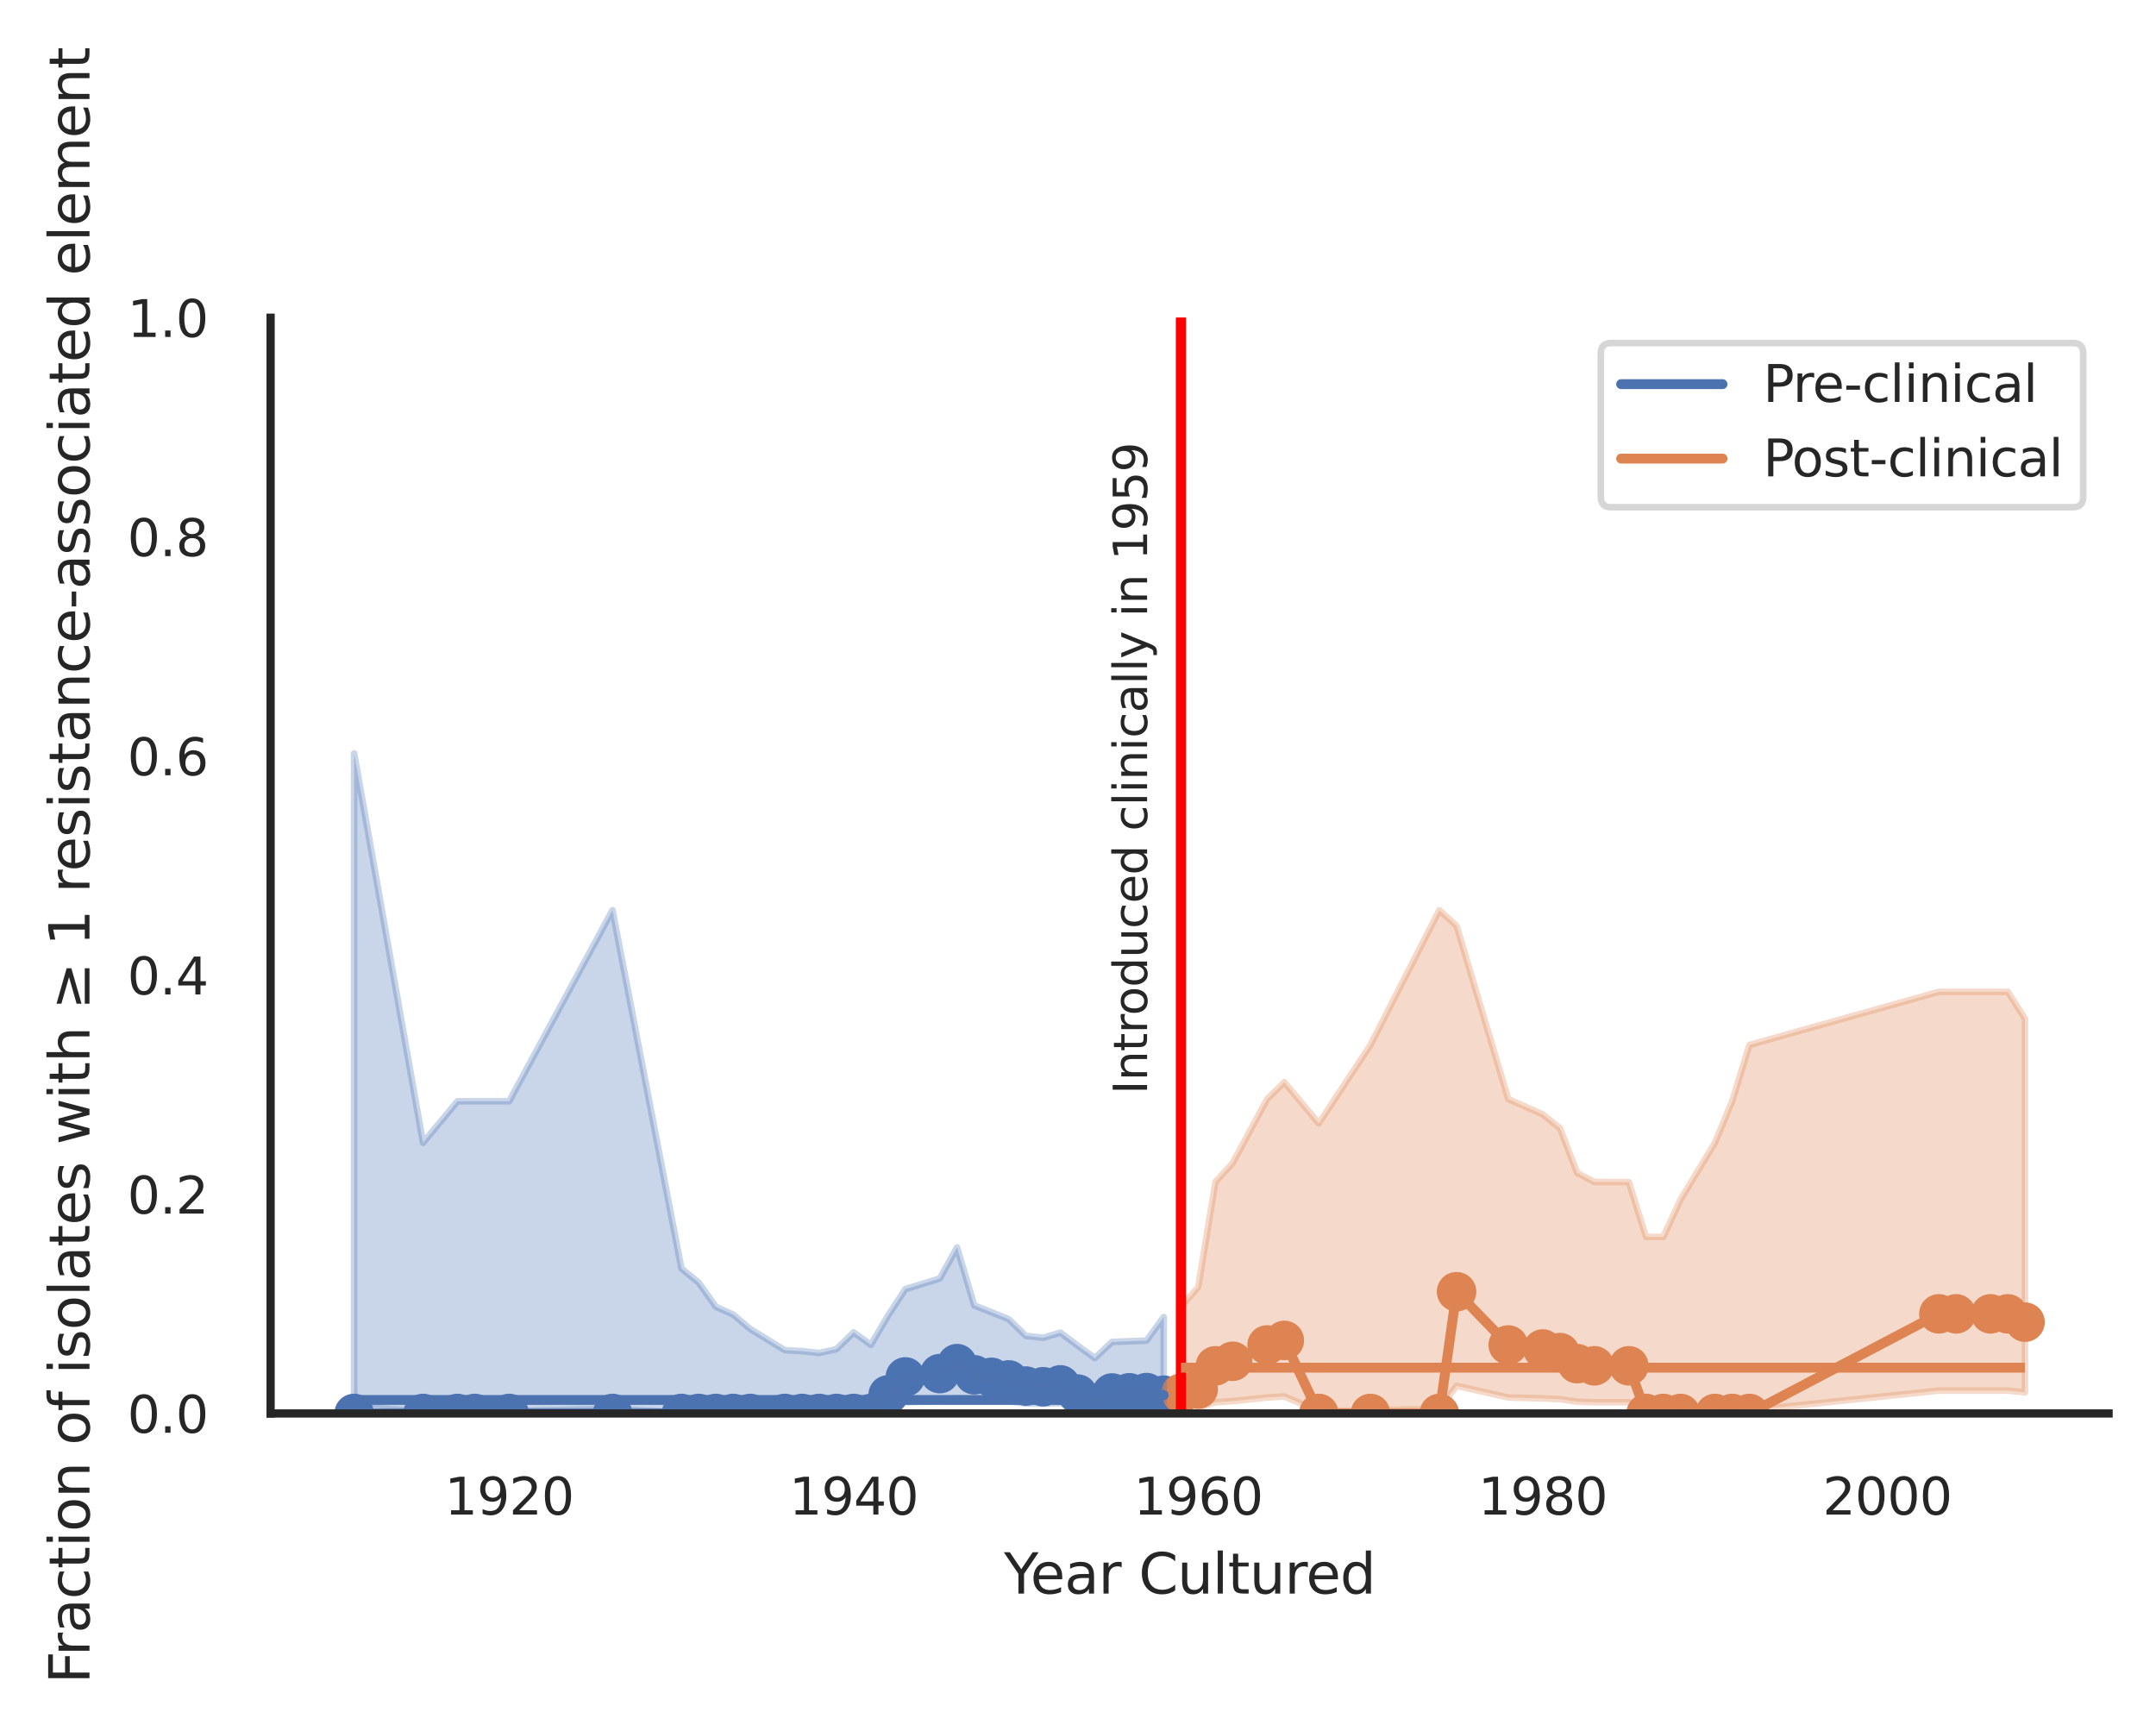 <?xml version="1.0" encoding="utf-8" standalone="no"?>
<!DOCTYPE svg PUBLIC "-//W3C//DTD SVG 1.1//EN"
  "http://www.w3.org/Graphics/SVG/1.1/DTD/svg11.dtd">
<svg xmlns:xlink="http://www.w3.org/1999/xlink" width="327.275pt" height="262.759pt" viewBox="0 0 327.275 262.759" xmlns="http://www.w3.org/2000/svg" version="1.1">
 <defs>
  <style type="text/css">*{stroke-linejoin: round; stroke-linecap: butt}</style>
 </defs>
 <g id="figure_1">
  <g id="patch_1">
   <path d="M -0 262.759 
L 327.275 262.759 
L 327.275 0 
L -0 0 
z
" style="fill: #ffffff"/>
  </g>
  <g id="axes_1">
   <g id="patch_2">
    <path d="M 41.075 214.54 
L 320.075 214.54 
L 320.075 48.22 
L 41.075 48.22 
z
" style="fill: #ffffff"/>
   </g>
   <g id="matplotlib.axis_1">
    <g id="xtick_1">
     <g id="text_1">
      <!-- 1920 -->
      <g style="fill: #262626" transform="translate(67.492 229.89)scale(0.077 -0.077)">
       <defs>
        <path id="DejaVuSans-31" d="M 794 531 
L 1825 531 
L 1825 4091 
L 703 3866 
L 703 4441 
L 1819 4666 
L 2450 4666 
L 2450 531 
L 3481 531 
L 3481 0 
L 794 0 
L 794 531 
z
" transform="scale(0.016)"/>
        <path id="DejaVuSans-39" d="M 703 97 
L 703 672 
Q 941 559 1184 500 
Q 1428 441 1663 441 
Q 2288 441 2617 861 
Q 2947 1281 2994 2138 
Q 2813 1869 2534 1725 
Q 2256 1581 1919 1581 
Q 1219 1581 811 2004 
Q 403 2428 403 3163 
Q 403 3881 828 4315 
Q 1253 4750 1959 4750 
Q 2769 4750 3195 4129 
Q 3622 3509 3622 2328 
Q 3622 1225 3098 567 
Q 2575 -91 1691 -91 
Q 1453 -91 1209 -44 
Q 966 3 703 97 
z
M 1959 2075 
Q 2384 2075 2632 2365 
Q 2881 2656 2881 3163 
Q 2881 3666 2632 3958 
Q 2384 4250 1959 4250 
Q 1534 4250 1286 3958 
Q 1038 3666 1038 3163 
Q 1038 2656 1286 2365 
Q 1534 2075 1959 2075 
z
" transform="scale(0.016)"/>
        <path id="DejaVuSans-32" d="M 1228 531 
L 3431 531 
L 3431 0 
L 469 0 
L 469 531 
Q 828 903 1448 1529 
Q 2069 2156 2228 2338 
Q 2531 2678 2651 2914 
Q 2772 3150 2772 3378 
Q 2772 3750 2511 3984 
Q 2250 4219 1831 4219 
Q 1534 4219 1204 4116 
Q 875 4013 500 3803 
L 500 4441 
Q 881 4594 1212 4672 
Q 1544 4750 1819 4750 
Q 2544 4750 2975 4387 
Q 3406 4025 3406 3419 
Q 3406 3131 3298 2873 
Q 3191 2616 2906 2266 
Q 2828 2175 2409 1742 
Q 1991 1309 1228 531 
z
" transform="scale(0.016)"/>
        <path id="DejaVuSans-30" d="M 2034 4250 
Q 1547 4250 1301 3770 
Q 1056 3291 1056 2328 
Q 1056 1369 1301 889 
Q 1547 409 2034 409 
Q 2525 409 2770 889 
Q 3016 1369 3016 2328 
Q 3016 3291 2770 3770 
Q 2525 4250 2034 4250 
z
M 2034 4750 
Q 2819 4750 3233 4129 
Q 3647 3509 3647 2328 
Q 3647 1150 3233 529 
Q 2819 -91 2034 -91 
Q 1250 -91 836 529 
Q 422 1150 422 2328 
Q 422 3509 836 4129 
Q 1250 4750 2034 4750 
z
" transform="scale(0.016)"/>
       </defs>
       <use xlink:href="#DejaVuSans-31"/>
       <use xlink:href="#DejaVuSans-39" x="63.623"/>
       <use xlink:href="#DejaVuSans-32" x="127.246"/>
       <use xlink:href="#DejaVuSans-30" x="190.869"/>
      </g>
     </g>
    </g>
    <g id="xtick_2">
     <g id="text_2">
      <!-- 1940 -->
      <g style="fill: #262626" transform="translate(119.788 229.89)scale(0.077 -0.077)">
       <defs>
        <path id="DejaVuSans-34" d="M 2419 4116 
L 825 1625 
L 2419 1625 
L 2419 4116 
z
M 2253 4666 
L 3047 4666 
L 3047 1625 
L 3713 1625 
L 3713 1100 
L 3047 1100 
L 3047 0 
L 2419 0 
L 2419 1100 
L 313 1100 
L 313 1709 
L 2253 4666 
z
" transform="scale(0.016)"/>
       </defs>
       <use xlink:href="#DejaVuSans-31"/>
       <use xlink:href="#DejaVuSans-39" x="63.623"/>
       <use xlink:href="#DejaVuSans-34" x="127.246"/>
       <use xlink:href="#DejaVuSans-30" x="190.869"/>
      </g>
     </g>
    </g>
    <g id="xtick_3">
     <g id="text_3">
      <!-- 1960 -->
      <g style="fill: #262626" transform="translate(172.084 229.89)scale(0.077 -0.077)">
       <defs>
        <path id="DejaVuSans-36" d="M 2113 2584 
Q 1688 2584 1439 2293 
Q 1191 2003 1191 1497 
Q 1191 994 1439 701 
Q 1688 409 2113 409 
Q 2538 409 2786 701 
Q 3034 994 3034 1497 
Q 3034 2003 2786 2293 
Q 2538 2584 2113 2584 
z
M 3366 4563 
L 3366 3988 
Q 3128 4100 2886 4159 
Q 2644 4219 2406 4219 
Q 1781 4219 1451 3797 
Q 1122 3375 1075 2522 
Q 1259 2794 1537 2939 
Q 1816 3084 2150 3084 
Q 2853 3084 3261 2657 
Q 3669 2231 3669 1497 
Q 3669 778 3244 343 
Q 2819 -91 2113 -91 
Q 1303 -91 875 529 
Q 447 1150 447 2328 
Q 447 3434 972 4092 
Q 1497 4750 2381 4750 
Q 2619 4750 2861 4703 
Q 3103 4656 3366 4563 
z
" transform="scale(0.016)"/>
       </defs>
       <use xlink:href="#DejaVuSans-31"/>
       <use xlink:href="#DejaVuSans-39" x="63.623"/>
       <use xlink:href="#DejaVuSans-36" x="127.246"/>
       <use xlink:href="#DejaVuSans-30" x="190.869"/>
      </g>
     </g>
    </g>
    <g id="xtick_4">
     <g id="text_4">
      <!-- 1980 -->
      <g style="fill: #262626" transform="translate(224.38 229.89)scale(0.077 -0.077)">
       <defs>
        <path id="DejaVuSans-38" d="M 2034 2216 
Q 1584 2216 1326 1975 
Q 1069 1734 1069 1313 
Q 1069 891 1326 650 
Q 1584 409 2034 409 
Q 2484 409 2743 651 
Q 3003 894 3003 1313 
Q 3003 1734 2745 1975 
Q 2488 2216 2034 2216 
z
M 1403 2484 
Q 997 2584 770 2862 
Q 544 3141 544 3541 
Q 544 4100 942 4425 
Q 1341 4750 2034 4750 
Q 2731 4750 3128 4425 
Q 3525 4100 3525 3541 
Q 3525 3141 3298 2862 
Q 3072 2584 2669 2484 
Q 3125 2378 3379 2068 
Q 3634 1759 3634 1313 
Q 3634 634 3220 271 
Q 2806 -91 2034 -91 
Q 1263 -91 848 271 
Q 434 634 434 1313 
Q 434 1759 690 2068 
Q 947 2378 1403 2484 
z
M 1172 3481 
Q 1172 3119 1398 2916 
Q 1625 2713 2034 2713 
Q 2441 2713 2670 2916 
Q 2900 3119 2900 3481 
Q 2900 3844 2670 4047 
Q 2441 4250 2034 4250 
Q 1625 4250 1398 4047 
Q 1172 3844 1172 3481 
z
" transform="scale(0.016)"/>
       </defs>
       <use xlink:href="#DejaVuSans-31"/>
       <use xlink:href="#DejaVuSans-39" x="63.623"/>
       <use xlink:href="#DejaVuSans-38" x="127.246"/>
       <use xlink:href="#DejaVuSans-30" x="190.869"/>
      </g>
     </g>
    </g>
    <g id="xtick_5">
     <g id="text_5">
      <!-- 2000 -->
      <g style="fill: #262626" transform="translate(276.676 229.89)scale(0.077 -0.077)">
       <use xlink:href="#DejaVuSans-32"/>
       <use xlink:href="#DejaVuSans-30" x="63.623"/>
       <use xlink:href="#DejaVuSans-30" x="127.246"/>
       <use xlink:href="#DejaVuSans-30" x="190.869"/>
      </g>
     </g>
    </g>
    <g id="text_6">
     <!-- Year Cultured -->
     <g style="fill: #262626" transform="translate(152.394 241.874)scale(0.084 -0.084)">
      <defs>
       <path id="DejaVuSans-59" d="M -13 4666 
L 666 4666 
L 1959 2747 
L 3244 4666 
L 3922 4666 
L 2272 2222 
L 2272 0 
L 1638 0 
L 1638 2222 
L -13 4666 
z
" transform="scale(0.016)"/>
       <path id="DejaVuSans-65" d="M 3597 1894 
L 3597 1613 
L 953 1613 
Q 991 1019 1311 708 
Q 1631 397 2203 397 
Q 2534 397 2845 478 
Q 3156 559 3463 722 
L 3463 178 
Q 3153 47 2828 -22 
Q 2503 -91 2169 -91 
Q 1331 -91 842 396 
Q 353 884 353 1716 
Q 353 2575 817 3079 
Q 1281 3584 2069 3584 
Q 2775 3584 3186 3129 
Q 3597 2675 3597 1894 
z
M 3022 2063 
Q 3016 2534 2758 2815 
Q 2500 3097 2075 3097 
Q 1594 3097 1305 2825 
Q 1016 2553 972 2059 
L 3022 2063 
z
" transform="scale(0.016)"/>
       <path id="DejaVuSans-61" d="M 2194 1759 
Q 1497 1759 1228 1600 
Q 959 1441 959 1056 
Q 959 750 1161 570 
Q 1363 391 1709 391 
Q 2188 391 2477 730 
Q 2766 1069 2766 1631 
L 2766 1759 
L 2194 1759 
z
M 3341 1997 
L 3341 0 
L 2766 0 
L 2766 531 
Q 2569 213 2275 61 
Q 1981 -91 1556 -91 
Q 1019 -91 701 211 
Q 384 513 384 1019 
Q 384 1609 779 1909 
Q 1175 2209 1959 2209 
L 2766 2209 
L 2766 2266 
Q 2766 2663 2505 2880 
Q 2244 3097 1772 3097 
Q 1472 3097 1187 3025 
Q 903 2953 641 2809 
L 641 3341 
Q 956 3463 1253 3523 
Q 1550 3584 1831 3584 
Q 2591 3584 2966 3190 
Q 3341 2797 3341 1997 
z
" transform="scale(0.016)"/>
       <path id="DejaVuSans-72" d="M 2631 2963 
Q 2534 3019 2420 3045 
Q 2306 3072 2169 3072 
Q 1681 3072 1420 2755 
Q 1159 2438 1159 1844 
L 1159 0 
L 581 0 
L 581 3500 
L 1159 3500 
L 1159 2956 
Q 1341 3275 1631 3429 
Q 1922 3584 2338 3584 
Q 2397 3584 2469 3576 
Q 2541 3569 2628 3553 
L 2631 2963 
z
" transform="scale(0.016)"/>
       <path id="DejaVuSans-20" transform="scale(0.016)"/>
       <path id="DejaVuSans-43" d="M 4122 4306 
L 4122 3641 
Q 3803 3938 3442 4084 
Q 3081 4231 2675 4231 
Q 1875 4231 1450 3742 
Q 1025 3253 1025 2328 
Q 1025 1406 1450 917 
Q 1875 428 2675 428 
Q 3081 428 3442 575 
Q 3803 722 4122 1019 
L 4122 359 
Q 3791 134 3420 21 
Q 3050 -91 2638 -91 
Q 1578 -91 968 557 
Q 359 1206 359 2328 
Q 359 3453 968 4101 
Q 1578 4750 2638 4750 
Q 3056 4750 3426 4639 
Q 3797 4528 4122 4306 
z
" transform="scale(0.016)"/>
       <path id="DejaVuSans-75" d="M 544 1381 
L 544 3500 
L 1119 3500 
L 1119 1403 
Q 1119 906 1312 657 
Q 1506 409 1894 409 
Q 2359 409 2629 706 
Q 2900 1003 2900 1516 
L 2900 3500 
L 3475 3500 
L 3475 0 
L 2900 0 
L 2900 538 
Q 2691 219 2414 64 
Q 2138 -91 1772 -91 
Q 1169 -91 856 284 
Q 544 659 544 1381 
z
M 1991 3584 
L 1991 3584 
z
" transform="scale(0.016)"/>
       <path id="DejaVuSans-6c" d="M 603 4863 
L 1178 4863 
L 1178 0 
L 603 0 
L 603 4863 
z
" transform="scale(0.016)"/>
       <path id="DejaVuSans-74" d="M 1172 4494 
L 1172 3500 
L 2356 3500 
L 2356 3053 
L 1172 3053 
L 1172 1153 
Q 1172 725 1289 603 
Q 1406 481 1766 481 
L 2356 481 
L 2356 0 
L 1766 0 
Q 1100 0 847 248 
Q 594 497 594 1153 
L 594 3053 
L 172 3053 
L 172 3500 
L 594 3500 
L 594 4494 
L 1172 4494 
z
" transform="scale(0.016)"/>
       <path id="DejaVuSans-64" d="M 2906 2969 
L 2906 4863 
L 3481 4863 
L 3481 0 
L 2906 0 
L 2906 525 
Q 2725 213 2448 61 
Q 2172 -91 1784 -91 
Q 1150 -91 751 415 
Q 353 922 353 1747 
Q 353 2572 751 3078 
Q 1150 3584 1784 3584 
Q 2172 3584 2448 3432 
Q 2725 3281 2906 2969 
z
M 947 1747 
Q 947 1113 1208 752 
Q 1469 391 1925 391 
Q 2381 391 2643 752 
Q 2906 1113 2906 1747 
Q 2906 2381 2643 2742 
Q 2381 3103 1925 3103 
Q 1469 3103 1208 2742 
Q 947 2381 947 1747 
z
" transform="scale(0.016)"/>
      </defs>
      <use xlink:href="#DejaVuSans-59"/>
      <use xlink:href="#DejaVuSans-65" x="47.834"/>
      <use xlink:href="#DejaVuSans-61" x="109.357"/>
      <use xlink:href="#DejaVuSans-72" x="170.637"/>
      <use xlink:href="#DejaVuSans-20" x="211.75"/>
      <use xlink:href="#DejaVuSans-43" x="243.537"/>
      <use xlink:href="#DejaVuSans-75" x="313.361"/>
      <use xlink:href="#DejaVuSans-6c" x="376.74"/>
      <use xlink:href="#DejaVuSans-74" x="404.523"/>
      <use xlink:href="#DejaVuSans-75" x="443.732"/>
      <use xlink:href="#DejaVuSans-72" x="507.111"/>
      <use xlink:href="#DejaVuSans-65" x="545.975"/>
      <use xlink:href="#DejaVuSans-64" x="607.498"/>
     </g>
    </g>
   </g>
   <g id="matplotlib.axis_2">
    <g id="ytick_1">
     <g id="text_7">
      <!-- 0.0 -->
      <g style="fill: #262626" transform="translate(19.33 217.465)scale(0.077 -0.077)">
       <defs>
        <path id="DejaVuSans-2e" d="M 684 794 
L 1344 794 
L 1344 0 
L 684 0 
L 684 794 
z
" transform="scale(0.016)"/>
       </defs>
       <use xlink:href="#DejaVuSans-30"/>
       <use xlink:href="#DejaVuSans-2e" x="63.623"/>
       <use xlink:href="#DejaVuSans-30" x="95.41"/>
      </g>
     </g>
    </g>
    <g id="ytick_2">
     <g id="text_8">
      <!-- 0.2 -->
      <g style="fill: #262626" transform="translate(19.33 184.201)scale(0.077 -0.077)">
       <use xlink:href="#DejaVuSans-30"/>
       <use xlink:href="#DejaVuSans-2e" x="63.623"/>
       <use xlink:href="#DejaVuSans-32" x="95.41"/>
      </g>
     </g>
    </g>
    <g id="ytick_3">
     <g id="text_9">
      <!-- 0.4 -->
      <g style="fill: #262626" transform="translate(19.33 150.937)scale(0.077 -0.077)">
       <use xlink:href="#DejaVuSans-30"/>
       <use xlink:href="#DejaVuSans-2e" x="63.623"/>
       <use xlink:href="#DejaVuSans-34" x="95.41"/>
      </g>
     </g>
    </g>
    <g id="ytick_4">
     <g id="text_10">
      <!-- 0.6 -->
      <g style="fill: #262626" transform="translate(19.33 117.673)scale(0.077 -0.077)">
       <use xlink:href="#DejaVuSans-30"/>
       <use xlink:href="#DejaVuSans-2e" x="63.623"/>
       <use xlink:href="#DejaVuSans-36" x="95.41"/>
      </g>
     </g>
    </g>
    <g id="ytick_5">
     <g id="text_11">
      <!-- 0.8 -->
      <g style="fill: #262626" transform="translate(19.33 84.409)scale(0.077 -0.077)">
       <use xlink:href="#DejaVuSans-30"/>
       <use xlink:href="#DejaVuSans-2e" x="63.623"/>
       <use xlink:href="#DejaVuSans-38" x="95.41"/>
      </g>
     </g>
    </g>
    <g id="ytick_6">
     <g id="text_12">
      <!-- 1.0 -->
      <g style="fill: #262626" transform="translate(19.33 51.145)scale(0.077 -0.077)">
       <use xlink:href="#DejaVuSans-31"/>
       <use xlink:href="#DejaVuSans-2e" x="63.623"/>
       <use xlink:href="#DejaVuSans-30" x="95.41"/>
      </g>
     </g>
    </g>
    <g id="text_13">
     <!-- Fraction of isolates with ≥ 1 resistance-associated element -->
     <g style="fill: #262626" transform="translate(13.583 255.559)rotate(-90)scale(0.084 -0.084)">
      <defs>
       <path id="DejaVuSans-46" d="M 628 4666 
L 3309 4666 
L 3309 4134 
L 1259 4134 
L 1259 2759 
L 3109 2759 
L 3109 2228 
L 1259 2228 
L 1259 0 
L 628 0 
L 628 4666 
z
" transform="scale(0.016)"/>
       <path id="DejaVuSans-63" d="M 3122 3366 
L 3122 2828 
Q 2878 2963 2633 3030 
Q 2388 3097 2138 3097 
Q 1578 3097 1268 2742 
Q 959 2388 959 1747 
Q 959 1106 1268 751 
Q 1578 397 2138 397 
Q 2388 397 2633 464 
Q 2878 531 3122 666 
L 3122 134 
Q 2881 22 2623 -34 
Q 2366 -91 2075 -91 
Q 1284 -91 818 406 
Q 353 903 353 1747 
Q 353 2603 823 3093 
Q 1294 3584 2113 3584 
Q 2378 3584 2631 3529 
Q 2884 3475 3122 3366 
z
" transform="scale(0.016)"/>
       <path id="DejaVuSans-69" d="M 603 3500 
L 1178 3500 
L 1178 0 
L 603 0 
L 603 3500 
z
M 603 4863 
L 1178 4863 
L 1178 4134 
L 603 4134 
L 603 4863 
z
" transform="scale(0.016)"/>
       <path id="DejaVuSans-6f" d="M 1959 3097 
Q 1497 3097 1228 2736 
Q 959 2375 959 1747 
Q 959 1119 1226 758 
Q 1494 397 1959 397 
Q 2419 397 2687 759 
Q 2956 1122 2956 1747 
Q 2956 2369 2687 2733 
Q 2419 3097 1959 3097 
z
M 1959 3584 
Q 2709 3584 3137 3096 
Q 3566 2609 3566 1747 
Q 3566 888 3137 398 
Q 2709 -91 1959 -91 
Q 1206 -91 779 398 
Q 353 888 353 1747 
Q 353 2609 779 3096 
Q 1206 3584 1959 3584 
z
" transform="scale(0.016)"/>
       <path id="DejaVuSans-6e" d="M 3513 2113 
L 3513 0 
L 2938 0 
L 2938 2094 
Q 2938 2591 2744 2837 
Q 2550 3084 2163 3084 
Q 1697 3084 1428 2787 
Q 1159 2491 1159 1978 
L 1159 0 
L 581 0 
L 581 3500 
L 1159 3500 
L 1159 2956 
Q 1366 3272 1645 3428 
Q 1925 3584 2291 3584 
Q 2894 3584 3203 3211 
Q 3513 2838 3513 2113 
z
" transform="scale(0.016)"/>
       <path id="DejaVuSans-66" d="M 2375 4863 
L 2375 4384 
L 1825 4384 
Q 1516 4384 1395 4259 
Q 1275 4134 1275 3809 
L 1275 3500 
L 2222 3500 
L 2222 3053 
L 1275 3053 
L 1275 0 
L 697 0 
L 697 3053 
L 147 3053 
L 147 3500 
L 697 3500 
L 697 3744 
Q 697 4328 969 4595 
Q 1241 4863 1831 4863 
L 2375 4863 
z
" transform="scale(0.016)"/>
       <path id="DejaVuSans-73" d="M 2834 3397 
L 2834 2853 
Q 2591 2978 2328 3040 
Q 2066 3103 1784 3103 
Q 1356 3103 1142 2972 
Q 928 2841 928 2578 
Q 928 2378 1081 2264 
Q 1234 2150 1697 2047 
L 1894 2003 
Q 2506 1872 2764 1633 
Q 3022 1394 3022 966 
Q 3022 478 2636 193 
Q 2250 -91 1575 -91 
Q 1294 -91 989 -36 
Q 684 19 347 128 
L 347 722 
Q 666 556 975 473 
Q 1284 391 1588 391 
Q 1994 391 2212 530 
Q 2431 669 2431 922 
Q 2431 1156 2273 1281 
Q 2116 1406 1581 1522 
L 1381 1569 
Q 847 1681 609 1914 
Q 372 2147 372 2553 
Q 372 3047 722 3315 
Q 1072 3584 1716 3584 
Q 2034 3584 2315 3537 
Q 2597 3491 2834 3397 
z
" transform="scale(0.016)"/>
       <path id="DejaVuSans-77" d="M 269 3500 
L 844 3500 
L 1563 769 
L 2278 3500 
L 2956 3500 
L 3675 769 
L 4391 3500 
L 4966 3500 
L 4050 0 
L 3372 0 
L 2619 2869 
L 1863 0 
L 1184 0 
L 269 3500 
z
" transform="scale(0.016)"/>
       <path id="DejaVuSans-68" d="M 3513 2113 
L 3513 0 
L 2938 0 
L 2938 2094 
Q 2938 2591 2744 2837 
Q 2550 3084 2163 3084 
Q 1697 3084 1428 2787 
Q 1159 2491 1159 1978 
L 1159 0 
L 581 0 
L 581 4863 
L 1159 4863 
L 1159 2956 
Q 1366 3272 1645 3428 
Q 1925 3584 2291 3584 
Q 2894 3584 3203 3211 
Q 3513 2838 3513 2113 
z
" transform="scale(0.016)"/>
       <path id="DejaVuSans-2265" d="M 678 3175 
L 678 3725 
L 4684 2578 
L 4684 2047 
L 678 897 
L 678 1453 
L 3681 2309 
L 678 3175 
z
M 4684 531 
L 4684 0 
L 678 0 
L 678 531 
L 4684 531 
z
" transform="scale(0.016)"/>
       <path id="DejaVuSans-2d" d="M 313 2009 
L 1997 2009 
L 1997 1497 
L 313 1497 
L 313 2009 
z
" transform="scale(0.016)"/>
       <path id="DejaVuSans-6d" d="M 3328 2828 
Q 3544 3216 3844 3400 
Q 4144 3584 4550 3584 
Q 5097 3584 5394 3201 
Q 5691 2819 5691 2113 
L 5691 0 
L 5113 0 
L 5113 2094 
Q 5113 2597 4934 2840 
Q 4756 3084 4391 3084 
Q 3944 3084 3684 2787 
Q 3425 2491 3425 1978 
L 3425 0 
L 2847 0 
L 2847 2094 
Q 2847 2600 2669 2842 
Q 2491 3084 2119 3084 
Q 1678 3084 1418 2786 
Q 1159 2488 1159 1978 
L 1159 0 
L 581 0 
L 581 3500 
L 1159 3500 
L 1159 2956 
Q 1356 3278 1631 3431 
Q 1906 3584 2284 3584 
Q 2666 3584 2933 3390 
Q 3200 3197 3328 2828 
z
" transform="scale(0.016)"/>
      </defs>
      <use xlink:href="#DejaVuSans-46"/>
      <use xlink:href="#DejaVuSans-72" x="50.27"/>
      <use xlink:href="#DejaVuSans-61" x="91.383"/>
      <use xlink:href="#DejaVuSans-63" x="152.662"/>
      <use xlink:href="#DejaVuSans-74" x="207.643"/>
      <use xlink:href="#DejaVuSans-69" x="246.852"/>
      <use xlink:href="#DejaVuSans-6f" x="274.635"/>
      <use xlink:href="#DejaVuSans-6e" x="335.816"/>
      <use xlink:href="#DejaVuSans-20" x="399.195"/>
      <use xlink:href="#DejaVuSans-6f" x="430.982"/>
      <use xlink:href="#DejaVuSans-66" x="492.164"/>
      <use xlink:href="#DejaVuSans-20" x="527.369"/>
      <use xlink:href="#DejaVuSans-69" x="559.156"/>
      <use xlink:href="#DejaVuSans-73" x="586.939"/>
      <use xlink:href="#DejaVuSans-6f" x="639.039"/>
      <use xlink:href="#DejaVuSans-6c" x="700.221"/>
      <use xlink:href="#DejaVuSans-61" x="728.004"/>
      <use xlink:href="#DejaVuSans-74" x="789.283"/>
      <use xlink:href="#DejaVuSans-65" x="828.492"/>
      <use xlink:href="#DejaVuSans-73" x="890.016"/>
      <use xlink:href="#DejaVuSans-20" x="942.115"/>
      <use xlink:href="#DejaVuSans-77" x="973.902"/>
      <use xlink:href="#DejaVuSans-69" x="1055.689"/>
      <use xlink:href="#DejaVuSans-74" x="1083.473"/>
      <use xlink:href="#DejaVuSans-68" x="1122.682"/>
      <use xlink:href="#DejaVuSans-20" x="1186.061"/>
      <use xlink:href="#DejaVuSans-2265" x="1217.848"/>
      <use xlink:href="#DejaVuSans-20" x="1301.637"/>
      <use xlink:href="#DejaVuSans-31" x="1333.424"/>
      <use xlink:href="#DejaVuSans-20" x="1397.047"/>
      <use xlink:href="#DejaVuSans-72" x="1428.834"/>
      <use xlink:href="#DejaVuSans-65" x="1467.697"/>
      <use xlink:href="#DejaVuSans-73" x="1529.221"/>
      <use xlink:href="#DejaVuSans-69" x="1581.32"/>
      <use xlink:href="#DejaVuSans-73" x="1609.104"/>
      <use xlink:href="#DejaVuSans-74" x="1661.203"/>
      <use xlink:href="#DejaVuSans-61" x="1700.412"/>
      <use xlink:href="#DejaVuSans-6e" x="1761.691"/>
      <use xlink:href="#DejaVuSans-63" x="1825.07"/>
      <use xlink:href="#DejaVuSans-65" x="1880.051"/>
      <use xlink:href="#DejaVuSans-2d" x="1941.574"/>
      <use xlink:href="#DejaVuSans-61" x="1977.658"/>
      <use xlink:href="#DejaVuSans-73" x="2038.938"/>
      <use xlink:href="#DejaVuSans-73" x="2091.037"/>
      <use xlink:href="#DejaVuSans-6f" x="2143.137"/>
      <use xlink:href="#DejaVuSans-63" x="2204.318"/>
      <use xlink:href="#DejaVuSans-69" x="2259.299"/>
      <use xlink:href="#DejaVuSans-61" x="2287.082"/>
      <use xlink:href="#DejaVuSans-74" x="2348.361"/>
      <use xlink:href="#DejaVuSans-65" x="2387.57"/>
      <use xlink:href="#DejaVuSans-64" x="2449.094"/>
      <use xlink:href="#DejaVuSans-20" x="2512.57"/>
      <use xlink:href="#DejaVuSans-65" x="2544.357"/>
      <use xlink:href="#DejaVuSans-6c" x="2605.881"/>
      <use xlink:href="#DejaVuSans-65" x="2633.664"/>
      <use xlink:href="#DejaVuSans-6d" x="2695.188"/>
      <use xlink:href="#DejaVuSans-65" x="2792.6"/>
      <use xlink:href="#DejaVuSans-6e" x="2854.123"/>
      <use xlink:href="#DejaVuSans-74" x="2917.502"/>
     </g>
    </g>
   </g>
   <g id="PathCollection_1">
    <defs>
     <path id="C0_0_249234ca5b" d="M 0 3 
C 0.796 3 1.559 2.684 2.121 2.121 
C 2.684 1.559 3 0.796 3 -0 
C 3 -0.796 2.684 -1.559 2.121 -2.121 
C 1.559 -2.684 0.796 -3 0 -3 
C -0.796 -3 -1.559 -2.684 -2.121 -2.121 
C -2.684 -1.559 -3 -0.796 -3 0 
C -3 0.796 -2.684 1.559 -2.121 2.121 
C -1.559 2.684 -0.796 3 0 3 
z
"/>
    </defs>
    <g clip-path="url(#p168ba5c110)">
     <use xlink:href="#C0_0_249234ca5b" x="53.757" y="214.54" style="fill: #4c72b0"/>
    </g>
    <g clip-path="url(#p168ba5c110)">
     <use xlink:href="#C0_0_249234ca5b" x="64.216" y="214.54" style="fill: #4c72b0"/>
    </g>
    <g clip-path="url(#p168ba5c110)">
     <use xlink:href="#C0_0_249234ca5b" x="69.446" y="214.54" style="fill: #4c72b0"/>
    </g>
    <g clip-path="url(#p168ba5c110)">
     <use xlink:href="#C0_0_249234ca5b" x="72.061" y="214.54" style="fill: #4c72b0"/>
    </g>
    <g clip-path="url(#p168ba5c110)">
     <use xlink:href="#C0_0_249234ca5b" x="77.29" y="214.54" style="fill: #4c72b0"/>
    </g>
    <g clip-path="url(#p168ba5c110)">
     <use xlink:href="#C0_0_249234ca5b" x="92.979" y="214.54" style="fill: #4c72b0"/>
    </g>
    <g clip-path="url(#p168ba5c110)">
     <use xlink:href="#C0_0_249234ca5b" x="103.438" y="214.54" style="fill: #4c72b0"/>
    </g>
    <g clip-path="url(#p168ba5c110)">
     <use xlink:href="#C0_0_249234ca5b" x="106.053" y="214.54" style="fill: #4c72b0"/>
    </g>
    <g clip-path="url(#p168ba5c110)">
     <use xlink:href="#C0_0_249234ca5b" x="108.668" y="214.54" style="fill: #4c72b0"/>
    </g>
    <g clip-path="url(#p168ba5c110)">
     <use xlink:href="#C0_0_249234ca5b" x="111.283" y="214.54" style="fill: #4c72b0"/>
    </g>
    <g clip-path="url(#p168ba5c110)">
     <use xlink:href="#C0_0_249234ca5b" x="113.897" y="214.54" style="fill: #4c72b0"/>
    </g>
    <g clip-path="url(#p168ba5c110)">
     <use xlink:href="#C0_0_249234ca5b" x="119.127" y="214.54" style="fill: #4c72b0"/>
    </g>
    <g clip-path="url(#p168ba5c110)">
     <use xlink:href="#C0_0_249234ca5b" x="121.742" y="214.54" style="fill: #4c72b0"/>
    </g>
    <g clip-path="url(#p168ba5c110)">
     <use xlink:href="#C0_0_249234ca5b" x="124.357" y="214.54" style="fill: #4c72b0"/>
    </g>
    <g clip-path="url(#p168ba5c110)">
     <use xlink:href="#C0_0_249234ca5b" x="126.971" y="214.54" style="fill: #4c72b0"/>
    </g>
    <g clip-path="url(#p168ba5c110)">
     <use xlink:href="#C0_0_249234ca5b" x="129.586" y="214.54" style="fill: #4c72b0"/>
    </g>
    <g clip-path="url(#p168ba5c110)">
     <use xlink:href="#C0_0_249234ca5b" x="132.201" y="214.54" style="fill: #4c72b0"/>
    </g>
    <g clip-path="url(#p168ba5c110)">
     <use xlink:href="#C0_0_249234ca5b" x="134.816" y="211.721" style="fill: #4c72b0"/>
    </g>
    <g clip-path="url(#p168ba5c110)">
     <use xlink:href="#C0_0_249234ca5b" x="137.431" y="208.996" style="fill: #4c72b0"/>
    </g>
    <g clip-path="url(#p168ba5c110)">
     <use xlink:href="#C0_0_249234ca5b" x="142.66" y="208.492" style="fill: #4c72b0"/>
    </g>
    <g clip-path="url(#p168ba5c110)">
     <use xlink:href="#C0_0_249234ca5b" x="145.275" y="206.98" style="fill: #4c72b0"/>
    </g>
    <g clip-path="url(#p168ba5c110)">
     <use xlink:href="#C0_0_249234ca5b" x="147.89" y="208.669" style="fill: #4c72b0"/>
    </g>
    <g clip-path="url(#p168ba5c110)">
     <use xlink:href="#C0_0_249234ca5b" x="150.505" y="209.056" style="fill: #4c72b0"/>
    </g>
    <g clip-path="url(#p168ba5c110)">
     <use xlink:href="#C0_0_249234ca5b" x="153.12" y="209.448" style="fill: #4c72b0"/>
    </g>
    <g clip-path="url(#p168ba5c110)">
     <use xlink:href="#C0_0_249234ca5b" x="155.734" y="210.382" style="fill: #4c72b0"/>
    </g>
    <g clip-path="url(#p168ba5c110)">
     <use xlink:href="#C0_0_249234ca5b" x="158.349" y="210.483" style="fill: #4c72b0"/>
    </g>
    <g clip-path="url(#p168ba5c110)">
     <use xlink:href="#C0_0_249234ca5b" x="160.964" y="210.201" style="fill: #4c72b0"/>
    </g>
    <g clip-path="url(#p168ba5c110)">
     <use xlink:href="#C0_0_249234ca5b" x="163.579" y="211.596" style="fill: #4c72b0"/>
    </g>
    <g clip-path="url(#p168ba5c110)">
     <use xlink:href="#C0_0_249234ca5b" x="166.194" y="212.985" style="fill: #4c72b0"/>
    </g>
    <g clip-path="url(#p168ba5c110)">
     <use xlink:href="#C0_0_249234ca5b" x="168.808" y="211.431" style="fill: #4c72b0"/>
    </g>
    <g clip-path="url(#p168ba5c110)">
     <use xlink:href="#C0_0_249234ca5b" x="171.423" y="211.401" style="fill: #4c72b0"/>
    </g>
    <g clip-path="url(#p168ba5c110)">
     <use xlink:href="#C0_0_249234ca5b" x="174.038" y="211.372" style="fill: #4c72b0"/>
    </g>
    <g clip-path="url(#p168ba5c110)">
     <use xlink:href="#C0_0_249234ca5b" x="176.653" y="211.768" style="fill: #4c72b0"/>
    </g>
    <g clip-path="url(#p168ba5c110)">
     <use xlink:href="#C0_0_249234ca5b" x="179.268" y="211.46" style="fill: #dd8452"/>
    </g>
    <g clip-path="url(#p168ba5c110)">
     <use xlink:href="#C0_0_249234ca5b" x="181.882" y="210.844" style="fill: #dd8452"/>
    </g>
    <g clip-path="url(#p168ba5c110)">
     <use xlink:href="#C0_0_249234ca5b" x="184.497" y="207.308" style="fill: #dd8452"/>
    </g>
    <g clip-path="url(#p168ba5c110)">
     <use xlink:href="#C0_0_249234ca5b" x="187.112" y="206.62" style="fill: #dd8452"/>
    </g>
    <g clip-path="url(#p168ba5c110)">
     <use xlink:href="#C0_0_249234ca5b" x="192.342" y="204.145" style="fill: #dd8452"/>
    </g>
    <g clip-path="url(#p168ba5c110)">
     <use xlink:href="#C0_0_249234ca5b" x="194.956" y="203.452" style="fill: #dd8452"/>
    </g>
    <g clip-path="url(#p168ba5c110)">
     <use xlink:href="#C0_0_249234ca5b" x="200.186" y="214.54" style="fill: #dd8452"/>
    </g>
    <g clip-path="url(#p168ba5c110)">
     <use xlink:href="#C0_0_249234ca5b" x="208.031" y="214.54" style="fill: #dd8452"/>
    </g>
    <g clip-path="url(#p168ba5c110)">
     <use xlink:href="#C0_0_249234ca5b" x="218.49" y="214.54" style="fill: #dd8452"/>
    </g>
    <g clip-path="url(#p168ba5c110)">
     <use xlink:href="#C0_0_249234ca5b" x="221.105" y="196.06" style="fill: #dd8452"/>
    </g>
    <g clip-path="url(#p168ba5c110)">
     <use xlink:href="#C0_0_249234ca5b" x="228.949" y="204.145" style="fill: #dd8452"/>
    </g>
    <g clip-path="url(#p168ba5c110)">
     <use xlink:href="#C0_0_249234ca5b" x="234.179" y="204.756" style="fill: #dd8452"/>
    </g>
    <g clip-path="url(#p168ba5c110)">
     <use xlink:href="#C0_0_249234ca5b" x="236.793" y="205.3" style="fill: #dd8452"/>
    </g>
    <g clip-path="url(#p168ba5c110)">
     <use xlink:href="#C0_0_249234ca5b" x="239.408" y="206.98" style="fill: #dd8452"/>
    </g>
    <g clip-path="url(#p168ba5c110)">
     <use xlink:href="#C0_0_249234ca5b" x="242.023" y="207.308" style="fill: #dd8452"/>
    </g>
    <g clip-path="url(#p168ba5c110)">
     <use xlink:href="#C0_0_249234ca5b" x="247.253" y="207.308" style="fill: #dd8452"/>
    </g>
    <g clip-path="url(#p168ba5c110)">
     <use xlink:href="#C0_0_249234ca5b" x="249.867" y="214.54" style="fill: #dd8452"/>
    </g>
    <g clip-path="url(#p168ba5c110)">
     <use xlink:href="#C0_0_249234ca5b" x="252.482" y="214.54" style="fill: #dd8452"/>
    </g>
    <g clip-path="url(#p168ba5c110)">
     <use xlink:href="#C0_0_249234ca5b" x="255.097" y="214.54" style="fill: #dd8452"/>
    </g>
    <g clip-path="url(#p168ba5c110)">
     <use xlink:href="#C0_0_249234ca5b" x="260.327" y="214.54" style="fill: #dd8452"/>
    </g>
    <g clip-path="url(#p168ba5c110)">
     <use xlink:href="#C0_0_249234ca5b" x="262.941" y="214.54" style="fill: #dd8452"/>
    </g>
    <g clip-path="url(#p168ba5c110)">
     <use xlink:href="#C0_0_249234ca5b" x="265.556" y="214.54" style="fill: #dd8452"/>
    </g>
    <g clip-path="url(#p168ba5c110)">
     <use xlink:href="#C0_0_249234ca5b" x="294.319" y="199.42" style="fill: #dd8452"/>
    </g>
    <g clip-path="url(#p168ba5c110)">
     <use xlink:href="#C0_0_249234ca5b" x="296.934" y="199.42" style="fill: #dd8452"/>
    </g>
    <g clip-path="url(#p168ba5c110)">
     <use xlink:href="#C0_0_249234ca5b" x="302.164" y="199.42" style="fill: #dd8452"/>
    </g>
    <g clip-path="url(#p168ba5c110)">
     <use xlink:href="#C0_0_249234ca5b" x="304.778" y="199.42" style="fill: #dd8452"/>
    </g>
    <g clip-path="url(#p168ba5c110)">
     <use xlink:href="#C0_0_249234ca5b" x="307.393" y="200.68" style="fill: #dd8452"/>
    </g>
   </g>
   <g id="PolyCollection_1">
    <defs>
     <path id="m281bb70876" d="M 53.757 -148.405 
L 53.757 -49.269 
L 64.216 -48.543 
L 69.446 -48.602 
L 72.061 -48.602 
L 77.29 -48.602 
L 92.979 -48.92 
L 103.438 -48.381 
L 106.053 -48.365 
L 108.668 -48.336 
L 111.283 -48.327 
L 113.897 -48.311 
L 119.127 -48.287 
L 121.742 -48.286 
L 124.357 -48.284 
L 126.971 -48.289 
L 129.586 -48.307 
L 132.201 -48.293 
L 134.816 -48.895 
L 137.431 -49.926 
L 142.66 -50.08 
L 145.275 -50.542 
L 147.89 -50.351 
L 150.505 -50.211 
L 153.12 -50.069 
L 155.734 -49.73 
L 158.349 -49.693 
L 160.964 -49.795 
L 163.579 -49.128 
L 166.194 -48.594 
L 168.808 -49.178 
L 171.423 -49.188 
L 174.038 -49.197 
L 176.653 -48.884 
L 176.653 -62.854 
L 176.653 -62.854 
L 174.038 -59.28 
L 171.423 -59.179 
L 168.808 -59.08 
L 166.194 -56.62 
L 163.579 -58.521 
L 160.964 -60.481 
L 158.349 -59.708 
L 155.734 -59.986 
L 153.12 -62.525 
L 150.505 -63.579 
L 147.89 -64.615 
L 145.275 -73.416 
L 142.66 -68.699 
L 137.431 -67.092 
L 134.816 -63.088 
L 132.201 -58.642 
L 129.586 -60.523 
L 126.971 -57.979 
L 124.357 -57.396 
L 121.742 -57.679 
L 119.127 -57.827 
L 113.897 -61.036 
L 111.283 -63.23 
L 108.668 -64.418 
L 106.053 -68.086 
L 103.438 -70.219 
L 92.979 -124.603 
L 77.29 -95.606 
L 72.061 -95.606 
L 69.446 -95.606 
L 64.216 -89.309 
L 53.757 -148.405 
z
" style="stroke: #4c72b0; stroke-opacity: 0.3"/>
    </defs>
    <g clip-path="url(#p168ba5c110)">
     <use xlink:href="#m281bb70876" x="0" y="262.759" style="fill: #4c72b0; fill-opacity: 0.3; stroke: #4c72b0; stroke-opacity: 0.3"/>
    </g>
   </g>
   <g id="PolyCollection_2">
    <defs>
     <path id="mfba2109a0a" d="M 179.268 -64.384 
L 179.268 -48.957 
L 181.882 -49.103 
L 184.497 -49.925 
L 187.112 -50.083 
L 192.342 -50.644 
L 194.956 -50.8 
L 200.186 -48.57 
L 208.031 -48.687 
L 218.49 -48.92 
L 221.105 -52.413 
L 228.949 -50.644 
L 234.179 -50.507 
L 236.793 -50.384 
L 239.408 -50.001 
L 242.023 -49.925 
L 247.253 -49.925 
L 249.867 -48.42 
L 252.482 -48.42 
L 255.097 -48.467 
L 260.327 -48.543 
L 262.941 -48.602 
L 265.556 -48.687 
L 294.319 -51.689 
L 296.934 -51.689 
L 302.164 -51.689 
L 304.778 -51.689 
L 307.393 -51.414 
L 307.393 -108.144 
L 307.393 -108.144 
L 304.778 -112.219 
L 302.164 -112.219 
L 296.934 -112.219 
L 294.319 -112.219 
L 265.556 -104.148 
L 262.941 -95.606 
L 260.327 -89.309 
L 255.097 -80.663 
L 252.482 -75.013 
L 249.867 -75.013 
L 247.253 -83.347 
L 242.023 -83.347 
L 239.408 -84.725 
L 236.793 -91.509 
L 234.179 -93.616 
L 228.949 -95.935 
L 221.105 -122.235 
L 218.49 -124.603 
L 208.031 -104.148 
L 200.186 -92.236 
L 194.956 -98.502 
L 192.342 -95.935 
L 187.112 -86.214 
L 184.497 -83.347 
L 181.882 -67.392 
L 179.268 -64.384 
z
" style="stroke: #dd8452; stroke-opacity: 0.3"/>
    </defs>
    <g clip-path="url(#p168ba5c110)">
     <use xlink:href="#mfba2109a0a" x="0" y="262.759" style="fill: #dd8452; fill-opacity: 0.3; stroke: #dd8452; stroke-opacity: 0.3"/>
    </g>
   </g>
   <g id="line2d_1">
    <path d="M 53.757 214.54 
L 64.216 214.54 
L 69.446 214.54 
L 72.061 214.54 
L 77.29 214.54 
L 92.979 214.54 
L 103.438 214.54 
L 106.053 214.54 
L 108.668 214.54 
L 111.283 214.54 
L 113.897 214.54 
L 119.127 214.54 
L 121.742 214.54 
L 124.357 214.54 
L 126.971 214.54 
L 129.586 214.54 
L 132.201 214.54 
L 134.816 211.721 
L 137.431 208.996 
L 142.66 208.492 
L 145.275 206.98 
L 147.89 208.669 
L 150.505 209.056 
L 153.12 209.448 
L 155.734 210.382 
L 158.349 210.483 
L 160.964 210.201 
L 163.579 211.596 
L 166.194 212.985 
L 168.808 211.431 
L 171.423 211.401 
L 174.038 211.372 
L 176.653 211.768 
" clip-path="url(#p168ba5c110)" style="fill: none; stroke: #4c72b0; stroke-width: 1.5; stroke-linecap: round"/>
   </g>
   <g id="line2d_2">
    <path d="M 179.268 211.46 
L 181.882 210.844 
L 184.497 207.308 
L 187.112 206.62 
L 192.342 204.145 
L 194.956 203.452 
L 200.186 214.54 
L 208.031 214.54 
L 218.49 214.54 
L 221.105 196.06 
L 228.949 204.145 
L 234.179 204.756 
L 236.793 205.3 
L 239.408 206.98 
L 242.023 207.308 
L 247.253 207.308 
L 249.867 214.54 
L 252.482 214.54 
L 255.097 214.54 
L 260.327 214.54 
L 262.941 214.54 
L 265.556 214.54 
L 294.319 199.42 
L 296.934 199.42 
L 302.164 199.42 
L 304.778 199.42 
L 307.393 200.68 
" clip-path="url(#p168ba5c110)" style="fill: none; stroke: #dd8452; stroke-width: 1.5; stroke-linecap: round"/>
   </g>
   <g id="line2d_3"/>
   <g id="line2d_4"/>
   <g id="line2d_5">
    <path d="M 179.268 214.54 
L 179.268 48.22 
" clip-path="url(#p168ba5c110)" style="fill: none; stroke: #ff0000; stroke-width: 1.5; stroke-linecap: round"/>
   </g>
   <g id="line2d_6">
    <path d="M 179.268 214.54 
L 179.268 48.22 
" clip-path="url(#p168ba5c110)" style="fill: none; stroke: #ff0000; stroke-width: 1.5; stroke-linecap: round"/>
   </g>
   <g id="LineCollection_1">
    <path d="M 53.757 212.489 
L 176.653 212.489 
" clip-path="url(#p168ba5c110)" style="fill: none; stroke: #4c72b0; stroke-width: 1.5"/>
   </g>
   <g id="LineCollection_2">
    <path d="M 179.268 207.589 
L 307.393 207.589 
" clip-path="url(#p168ba5c110)" style="fill: none; stroke: #dd8452; stroke-width: 1.5"/>
   </g>
   <g id="patch_3">
    <path d="M 41.075 214.54 
L 41.075 48.22 
" style="fill: none; stroke: #262626; stroke-width: 1.25; stroke-linejoin: miter; stroke-linecap: square"/>
   </g>
   <g id="patch_4">
    <path d="M 41.075 214.54 
L 320.075 214.54 
" style="fill: none; stroke: #262626; stroke-width: 1.25; stroke-linejoin: miter; stroke-linecap: square"/>
   </g>
   <g id="text_14">
    <!-- Introduced clinically in 1959 -->
    <g style="fill: #262626" transform="translate(174.125 166.099)rotate(-90)scale(0.07 -0.07)">
     <defs>
      <path id="DejaVuSans-49" d="M 628 4666 
L 1259 4666 
L 1259 0 
L 628 0 
L 628 4666 
z
" transform="scale(0.016)"/>
      <path id="DejaVuSans-79" d="M 2059 -325 
Q 1816 -950 1584 -1140 
Q 1353 -1331 966 -1331 
L 506 -1331 
L 506 -850 
L 844 -850 
Q 1081 -850 1212 -737 
Q 1344 -625 1503 -206 
L 1606 56 
L 191 3500 
L 800 3500 
L 1894 763 
L 2988 3500 
L 3597 3500 
L 2059 -325 
z
" transform="scale(0.016)"/>
      <path id="DejaVuSans-35" d="M 691 4666 
L 3169 4666 
L 3169 4134 
L 1269 4134 
L 1269 2991 
Q 1406 3038 1543 3061 
Q 1681 3084 1819 3084 
Q 2600 3084 3056 2656 
Q 3513 2228 3513 1497 
Q 3513 744 3044 326 
Q 2575 -91 1722 -91 
Q 1428 -91 1123 -41 
Q 819 9 494 109 
L 494 744 
Q 775 591 1075 516 
Q 1375 441 1709 441 
Q 2250 441 2565 725 
Q 2881 1009 2881 1497 
Q 2881 1984 2565 2268 
Q 2250 2553 1709 2553 
Q 1456 2553 1204 2497 
Q 953 2441 691 2322 
L 691 4666 
z
" transform="scale(0.016)"/>
     </defs>
     <use xlink:href="#DejaVuSans-49"/>
     <use xlink:href="#DejaVuSans-6e" x="29.492"/>
     <use xlink:href="#DejaVuSans-74" x="92.871"/>
     <use xlink:href="#DejaVuSans-72" x="132.08"/>
     <use xlink:href="#DejaVuSans-6f" x="170.943"/>
     <use xlink:href="#DejaVuSans-64" x="232.125"/>
     <use xlink:href="#DejaVuSans-75" x="295.602"/>
     <use xlink:href="#DejaVuSans-63" x="358.98"/>
     <use xlink:href="#DejaVuSans-65" x="413.961"/>
     <use xlink:href="#DejaVuSans-64" x="475.484"/>
     <use xlink:href="#DejaVuSans-20" x="538.961"/>
     <use xlink:href="#DejaVuSans-63" x="570.748"/>
     <use xlink:href="#DejaVuSans-6c" x="625.729"/>
     <use xlink:href="#DejaVuSans-69" x="653.512"/>
     <use xlink:href="#DejaVuSans-6e" x="681.295"/>
     <use xlink:href="#DejaVuSans-69" x="744.674"/>
     <use xlink:href="#DejaVuSans-63" x="772.457"/>
     <use xlink:href="#DejaVuSans-61" x="827.438"/>
     <use xlink:href="#DejaVuSans-6c" x="888.717"/>
     <use xlink:href="#DejaVuSans-6c" x="916.5"/>
     <use xlink:href="#DejaVuSans-79" x="944.283"/>
     <use xlink:href="#DejaVuSans-20" x="1003.463"/>
     <use xlink:href="#DejaVuSans-69" x="1035.25"/>
     <use xlink:href="#DejaVuSans-6e" x="1063.033"/>
     <use xlink:href="#DejaVuSans-20" x="1126.412"/>
     <use xlink:href="#DejaVuSans-31" x="1158.199"/>
     <use xlink:href="#DejaVuSans-39" x="1221.822"/>
     <use xlink:href="#DejaVuSans-35" x="1285.445"/>
     <use xlink:href="#DejaVuSans-39" x="1349.068"/>
    </g>
   </g>
   <g id="legend_1">
    <g id="patch_5">
     <path d="M 244.539 76.984 
L 314.685 76.984 
Q 316.225 76.984 316.225 75.444 
L 316.225 53.61 
Q 316.225 52.07 314.685 52.07 
L 244.539 52.07 
Q 242.999 52.07 242.999 53.61 
L 242.999 75.444 
Q 242.999 76.984 244.539 76.984 
z
" style="fill: #ffffff; opacity: 0.8; stroke: #cccccc; stroke-linejoin: miter"/>
    </g>
    <g id="line2d_7">
     <path d="M 246.079 58.305 
L 253.779 58.305 
L 261.479 58.305 
" style="fill: none; stroke: #4c72b0; stroke-width: 1.5; stroke-linecap: round"/>
    </g>
    <g id="text_15">
     <!-- Pre-clinical -->
     <g style="fill: #262626" transform="translate(267.639 61)scale(0.077 -0.077)">
      <defs>
       <path id="DejaVuSans-50" d="M 1259 4147 
L 1259 2394 
L 2053 2394 
Q 2494 2394 2734 2622 
Q 2975 2850 2975 3272 
Q 2975 3691 2734 3919 
Q 2494 4147 2053 4147 
L 1259 4147 
z
M 628 4666 
L 2053 4666 
Q 2838 4666 3239 4311 
Q 3641 3956 3641 3272 
Q 3641 2581 3239 2228 
Q 2838 1875 2053 1875 
L 1259 1875 
L 1259 0 
L 628 0 
L 628 4666 
z
" transform="scale(0.016)"/>
      </defs>
      <use xlink:href="#DejaVuSans-50"/>
      <use xlink:href="#DejaVuSans-72" x="58.553"/>
      <use xlink:href="#DejaVuSans-65" x="97.416"/>
      <use xlink:href="#DejaVuSans-2d" x="158.939"/>
      <use xlink:href="#DejaVuSans-63" x="195.023"/>
      <use xlink:href="#DejaVuSans-6c" x="250.004"/>
      <use xlink:href="#DejaVuSans-69" x="277.787"/>
      <use xlink:href="#DejaVuSans-6e" x="305.57"/>
      <use xlink:href="#DejaVuSans-69" x="368.949"/>
      <use xlink:href="#DejaVuSans-63" x="396.732"/>
      <use xlink:href="#DejaVuSans-61" x="451.713"/>
      <use xlink:href="#DejaVuSans-6c" x="512.992"/>
     </g>
    </g>
    <g id="line2d_8">
     <path d="M 246.079 69.608 
L 253.779 69.608 
L 261.479 69.608 
" style="fill: none; stroke: #dd8452; stroke-width: 1.5; stroke-linecap: round"/>
    </g>
    <g id="text_16">
     <!-- Post-clinical -->
     <g style="fill: #262626" transform="translate(267.639 72.303)scale(0.077 -0.077)">
      <use xlink:href="#DejaVuSans-50"/>
      <use xlink:href="#DejaVuSans-6f" x="56.678"/>
      <use xlink:href="#DejaVuSans-73" x="117.859"/>
      <use xlink:href="#DejaVuSans-74" x="169.959"/>
      <use xlink:href="#DejaVuSans-2d" x="209.168"/>
      <use xlink:href="#DejaVuSans-63" x="245.252"/>
      <use xlink:href="#DejaVuSans-6c" x="300.232"/>
      <use xlink:href="#DejaVuSans-69" x="328.016"/>
      <use xlink:href="#DejaVuSans-6e" x="355.799"/>
      <use xlink:href="#DejaVuSans-69" x="419.178"/>
      <use xlink:href="#DejaVuSans-63" x="446.961"/>
      <use xlink:href="#DejaVuSans-61" x="501.941"/>
      <use xlink:href="#DejaVuSans-6c" x="563.221"/>
     </g>
    </g>
   </g>
  </g>
 </g>
 <defs>
  <clipPath id="p168ba5c110">
   <rect x="41.075" y="48.22" width="279" height="166.32"/>
  </clipPath>
 </defs>
</svg>
